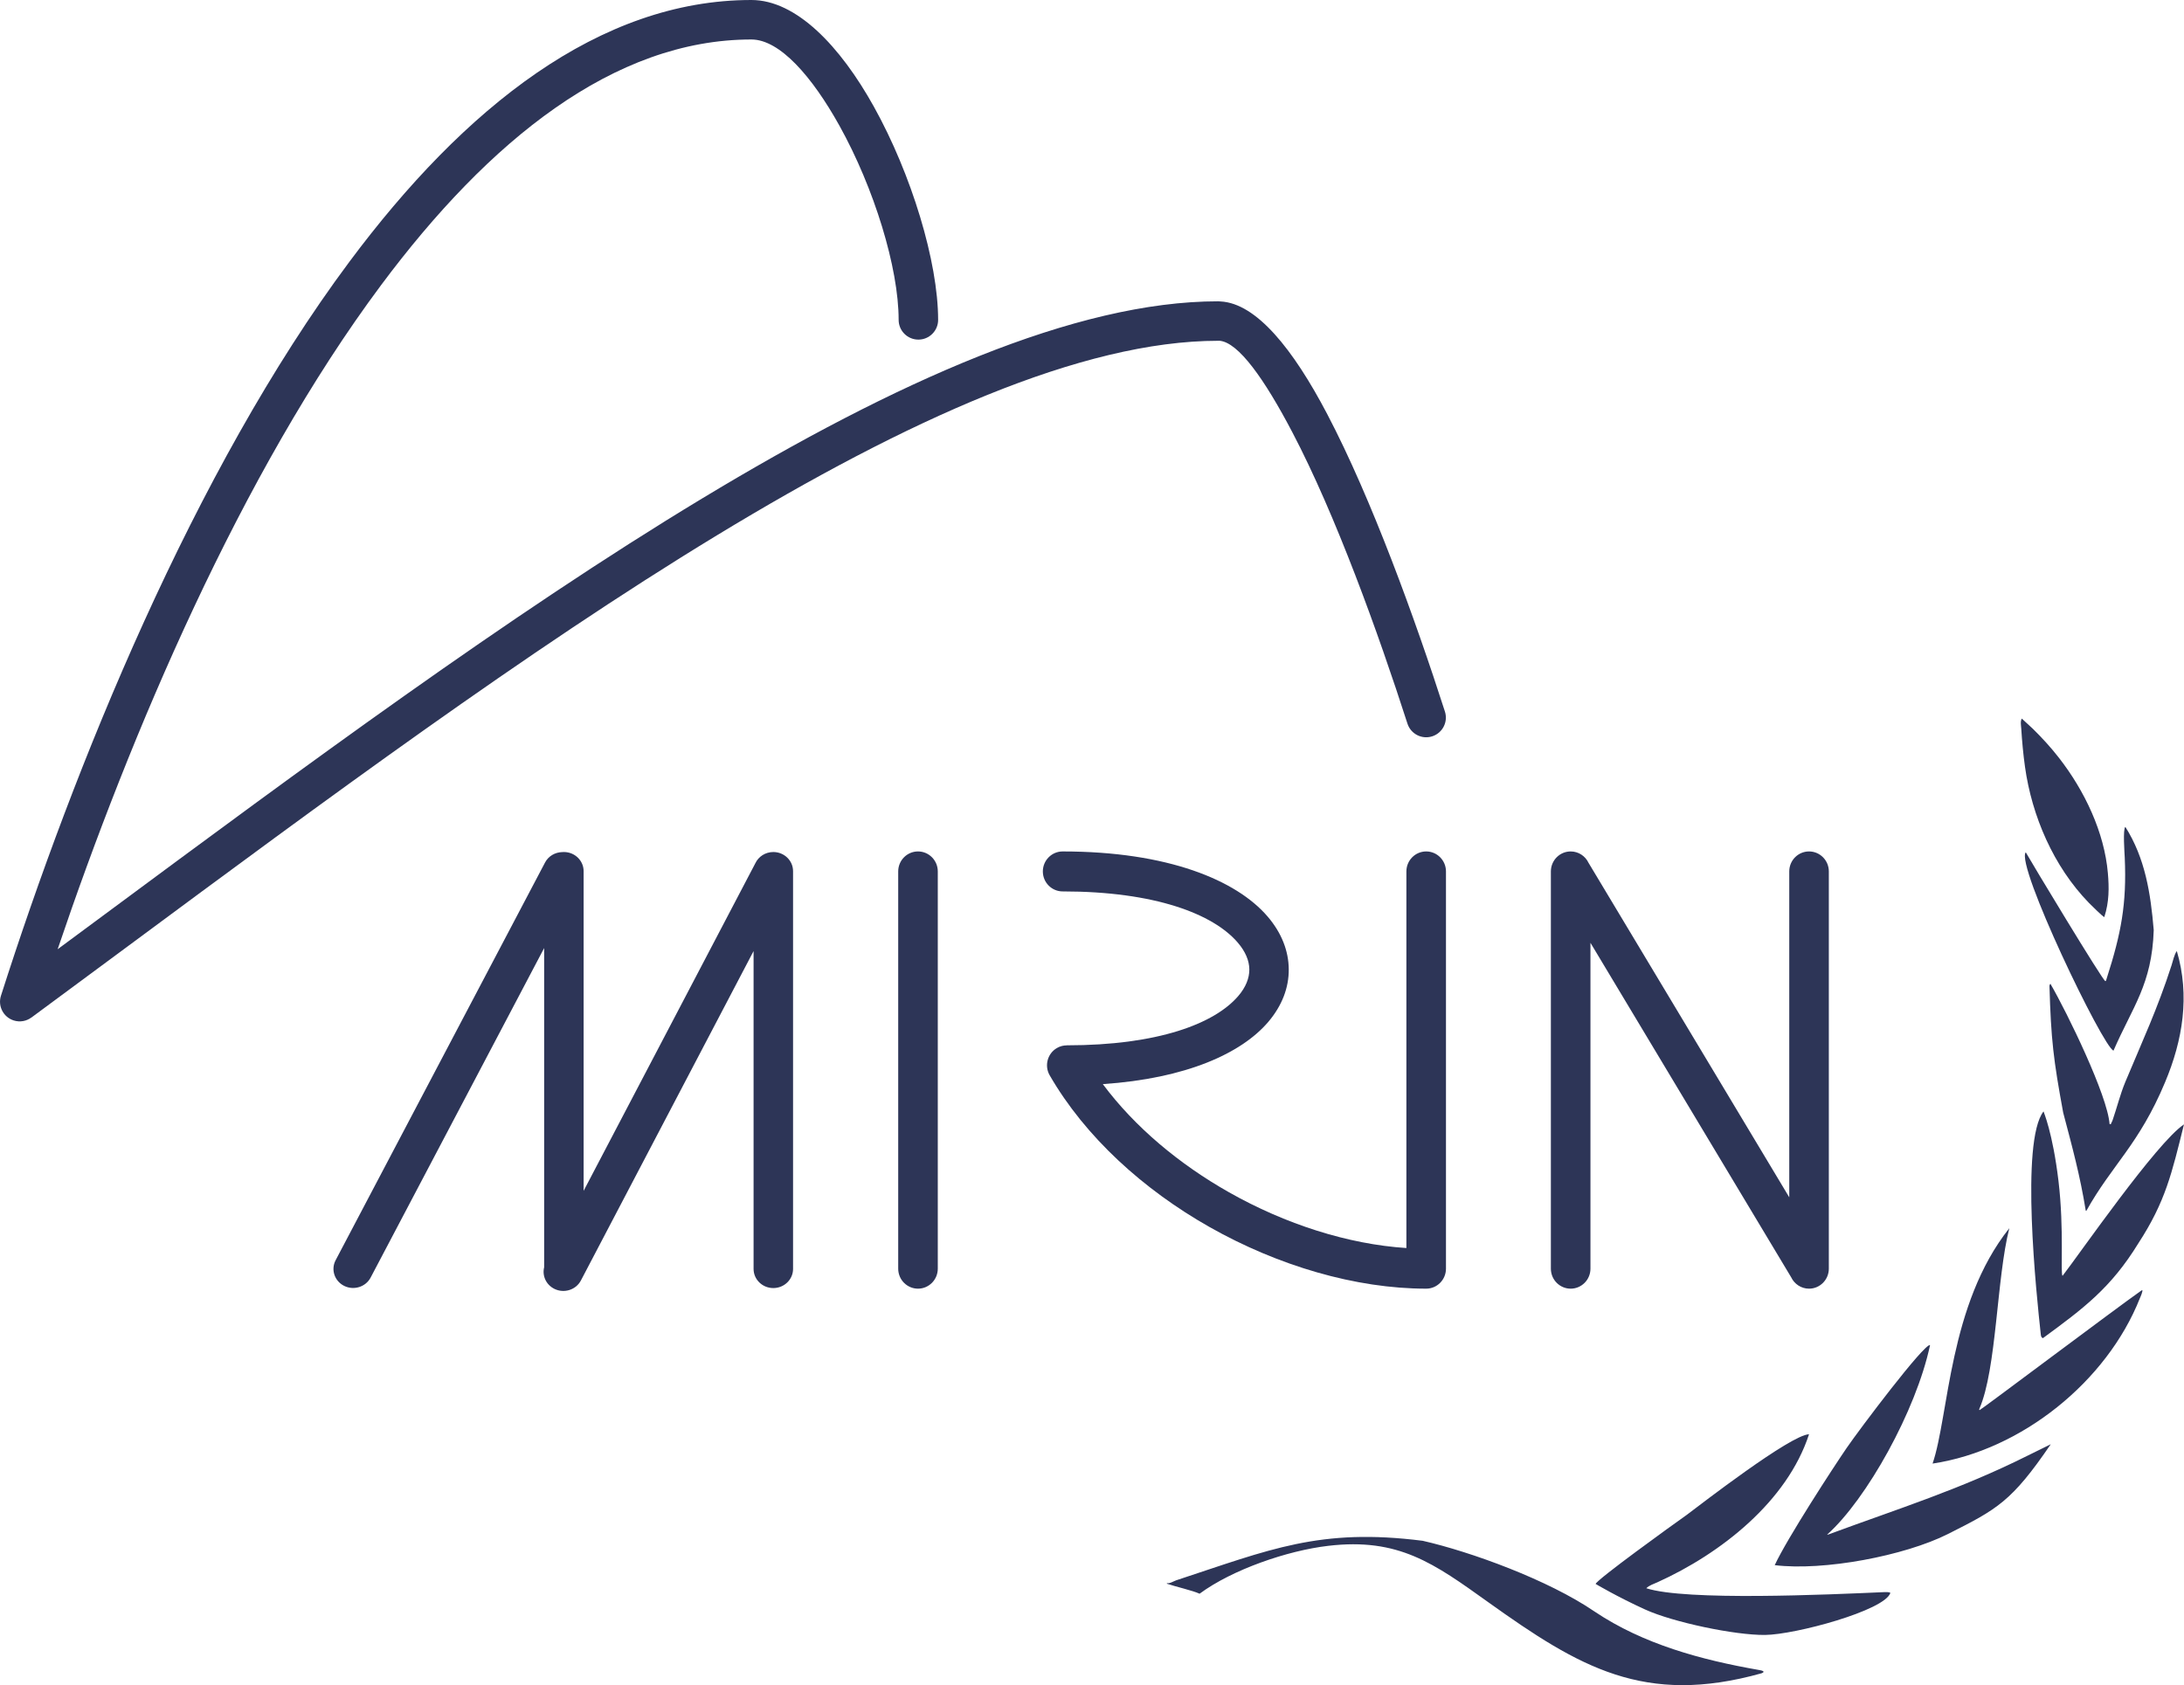 <?xml version="1.0" encoding="UTF-8"?>
<!DOCTYPE svg PUBLIC "-//W3C//DTD SVG 1.1//EN" "http://www.w3.org/Graphics/SVG/1.1/DTD/svg11.dtd">
<!-- Creator: CorelDRAW 2018 (64 Bit Versão de avaliação) -->
<svg xmlns="http://www.w3.org/2000/svg" xml:space="preserve" width="50.069mm" height="38.637mm" version="1.1" style="shape-rendering:geometricPrecision; text-rendering:geometricPrecision; image-rendering:optimizeQuality; fill-rule:evenodd; clip-rule:evenodd"
viewBox="0 0 5924.91 4572.2"
 xmlns:xlink="http://www.w3.org/1999/xlink">
 <defs>
  <style type="text/css">
   <![CDATA[
    .fil0 {fill:#2D3557;fill-rule:nonzero}
   ]]>
  </style>
 </defs>
 <g id="Camada_x0020_1">
  <g id="_1975939319696">
   <path class="fil0" d="M4309.44 2340.87l544.62 907.69 0 -884.2c0,-29.95 24.03,-54.22 53.68,-54.22 29.64,0 53.69,24.27 53.69,54.22l0 1077.82c0,29.94 -24.05,54.23 -53.69,54.23 -21.3,0 -39.74,-12.57 -48.39,-30.74l-544.62 -907.7 0 884.21c0,29.94 -24.05,54.23 -53.69,54.23 -29.64,0 -53.69,-24.29 -53.69,-54.23l0 -1077.82c0,-29.95 24.05,-54.22 53.69,-54.22 21.31,0 39.74,12.56 48.4,30.73z"/>
   <path class="fil0" d="M3815.38 2364.36c0,-29.95 24.05,-54.22 53.69,-54.22 29.63,0 53.69,24.27 53.69,54.22l0 1077.82c0,29.94 -24.06,54.23 -53.69,54.23 -190.92,0 -401.44,-61.84 -587.49,-167.09 -179.48,-101.57 -337.23,-244.28 -433.95,-411.8 -14.83,-25.86 -6.08,-58.96 19.5,-73.94 8.45,-4.95 17.71,-7.28 26.84,-7.27l0 -0.13c247.37,0 401.23,-58.66 465.58,-134.12 20.05,-23.5 29.93,-48.06 29.75,-71.77 -0.17,-23.74 -10.59,-48.58 -31.18,-72.62 -66.61,-77.9 -224.85,-139.09 -475.32,-139.09 -29.63,0 -53.69,-24.28 -53.69,-54.22 0,-29.95 24.06,-54.22 53.69,-54.22 284.69,0 471.59,77.78 556.27,176.77 37.69,44.08 56.8,93.05 57.19,142.95 0.36,49.9 -18.18,98.88 -55.76,142.96 -72.46,84.98 -222.13,153.32 -448.67,168.61 86.81,116.61 207.5,217.22 342.17,293.41 153.01,86.59 323.16,141.08 481.38,151.33l0 -1021.81z"/>
   <path class="fil0" d="M2436.71 2364.36c0,-29.95 24.05,-54.22 53.69,-54.22 29.64,0 53.69,24.27 53.69,54.22l0 1077.82c0,29.94 -24.05,54.23 -53.69,54.23 -29.64,0 -53.69,-24.29 -53.69,-54.23l0 -1077.82z"/>
   <path class="fil0" d="M5666.79 2449.46c-95.76,-98.59 -154.55,-235.3 -173.23,-369.16 -4.75,-34.31 -7.96,-68.73 -10.09,-103.48 -0.44,-7.88 -3.04,-19.3 1.41,-27.23 10.17,9.42 20.34,18.79 30.53,28.21 24.97,24.6 48.85,50.65 70.47,78.48 69.52,89.26 123.15,202.04 132.58,312.87 3.35,38.77 3.79,77.72 -9.72,119.16 -4.41,-1.43 -37.25,-34.03 -41.95,-38.85zm-1807.15 1731.03c130.92,29.83 340.7,106.18 466.08,191.83 132.47,88.94 289.94,131.32 445.18,158.5 3.59,0.85 12.02,1.42 13.58,5.14 -0.24,1.74 -4.02,3.34 -5.44,3.96 -318.18,89.05 -494.55,-16.31 -741.86,-193.03 -146.97,-105.14 -242.97,-175.35 -434.08,-152.71 -111.11,13.02 -260.1,64.47 -348.82,129.92 -17.43,-8.38 -66.17,-19.47 -88.82,-27.22 0.14,-0.47 0.33,-1.02 0.5,-1.56 6.61,2.15 18.79,-5.56 25.13,-7.68 254.09,-83.53 389.29,-142.62 668.55,-107.15zm603.61 186.51c-76.02,-34.61 -134.48,-69.46 -134.48,-69.46 4.13,-12.63 207.38,-159.27 246.83,-187.09 38.15,-28.6 281.53,-217.11 332.13,-219.04 -59.51,182.62 -239.47,323.95 -411.44,401.68 -9.93,4.47 -22.28,8.3 -30.02,16.13 106.64,34.76 492.11,17.36 645.17,10.56 14.72,-0.97 16.97,2.13 16.97,2.13 -15.58,47.84 -258.32,113.28 -340.22,114.06 -81.9,0.77 -248.92,-34.36 -324.94,-68.97zm351.4 -120.43c33.57,-72.48 159.38,-265.81 195.23,-318.08 35.86,-52.25 210.71,-284.01 226.15,-278.97 -37.69,177.89 -172.45,418.97 -279.27,514.29 1.38,0.36 3.67,-0.56 3.67,-0.56 192,-70.91 356.2,-121.69 541.07,-214.15 20.02,-9.76 42.39,-20.65 62.03,-30.6 -106.23,155.67 -145.2,176.21 -278.75,243.48 -117.98,59.4 -337.38,100.89 -470.13,84.59zm428.25 -275.57c44.57,-130.49 43.49,-431.58 208.17,-638.65 -34.6,135.07 -34.19,382.01 -81.18,489.89 -0.85,2.58 -1.1,2.59 0.56,3.67 1.55,0.98 370.68,-276.59 438.93,-324.44 0,0 2.09,-1.05 2.09,-1.05 3.05,0.99 -4.9,19.29 -6.32,22.21 -89.59,226.02 -321.46,412.16 -562.25,448.38zm558.26 -597.69c-74.55,121.45 -149.07,176.79 -258.96,257.39 -3.96,-1.3 -5.1,-5.22 -5.63,-8.92 -11.8,-108.54 -55.97,-524.31 7.31,-606.31 -0.21,0.59 24.8,56.53 40.59,188.88 15.8,132.35 4.58,255.18 11.15,257.11 46,-59.24 254.35,-360.59 329.29,-410.76 -32.89,132.13 -49.95,209.32 -123.76,322.61zm-141.14 -87.97c-0.54,-0.18 -1.04,-0.33 -1.59,-0.52 -15.55,-96.31 -36.54,-172.42 -61.24,-266.15 -26.39,-143.64 -32.98,-197.34 -37.2,-343.62 -0.09,-3.04 2.57,-5.86 2.57,-5.86 45.8,79.01 155.09,303.67 160.4,380.24 1.03,0.33 2.12,0.7 3.16,1.02 0.9,-2.78 3.69,-6.64 5.5,-12.21 11.81,-34.36 20.25,-69.17 33.97,-102.25 46.68,-111.78 87.34,-198.45 125.53,-316.68 4.06,-12.48 7.24,-29.26 14.38,-38.93 35.95,121.25 16.05,242.01 -31.86,355.94 -70.48,168.95 -144.23,224.22 -213.63,349.03zm73.68 -434.77c-28.44,-9.27 -266.71,-504.72 -238.02,-538.12 12.3,22.35 209.04,348.82 215.79,349.45 2.32,0.76 2.78,-4.86 3.87,-7.51 38.92,-121.22 54.52,-201.12 48.88,-327.44 -0.49,-11.72 -5.5,-77.79 1.63,-83.44 53.8,85.04 68.59,180.17 76.99,280.13 -4.82,147.44 -57.45,207.87 -109.14,326.94z"/>
   <path class="fil0" d="M2545.01 867.88c0,29.57 -23.99,53.56 -53.56,53.56 -29.58,0 -53.57,-23.99 -53.57,-53.56 0,-141.22 -66.46,-357.67 -160.61,-526.87 -74.01,-133.01 -161.6,-233.88 -238.93,-233.88 -372.62,0 -711.79,273.49 -1004.77,666.74 -379.6,509.51 -679.59,1217 -877.25,1801.59l128.48 -95.08c1067.53,-790.54 2245.55,-1662.87 3019.91,-1662.87 2.2,0 4.35,0.13 6.48,0.39 97.17,4.98 196.7,128.89 289.34,305.54 120.98,230.61 238.91,557.19 319.4,807.23 9.01,28.08 -6.45,58.16 -34.53,67.17 -28.07,9.01 -58.15,-6.45 -67.16,-34.53 -79.2,-246.06 -194.83,-566.61 -312.28,-790.5 -75.44,-143.85 -146.45,-244.66 -198,-248.28l-3.27 0.09c-739.6,0 -1902.47,861.14 -2956.31,1641.54 -95.88,71 -191.08,141.51 -263.46,194.83l-0.07 -0.09c-13.24,9.7 -30.78,13.17 -47.63,7.83 -28.08,-8.9 -43.63,-38.87 -34.73,-66.95 197.8,-619.38 522.61,-1424.18 945.28,-1991.5 312.11,-418.93 678.8,-710.27 1090.55,-710.27 121.8,0 240.75,124.7 332.24,289.13 102.25,183.75 174.43,421.49 174.43,578.75z"/>
   <path class="fil0" d="M1478.62 2340.14c9.17,-17.42 27.16,-27.63 45.99,-28.18 1.68,-0.17 3.37,-0.24 5.1,-0.24 29.57,0 53.55,23.26 53.55,51.96l0 867.31 465.88 -888.87c8.45,-17.93 27.1,-30.4 48.73,-30.4 29.58,0 53.57,23.26 53.57,51.96l0 1079.15c0,28.68 -23.99,51.95 -53.57,51.95 -29.56,0 -53.54,-23.26 -53.54,-51.95l0 -862.41 -468.46 893.77c-13.4,25.55 -45.63,35.73 -71.96,22.73 -22.53,-11.12 -33.48,-35.62 -27.76,-58.46l0 -866.19 -470.75 894.07c-13.38,25.43 -45.51,35.52 -71.75,22.53 -26.21,-13.01 -36.6,-44.19 -23.21,-69.62l568.18 -1079.13z"/>
  </g>
 </g>
</svg>
